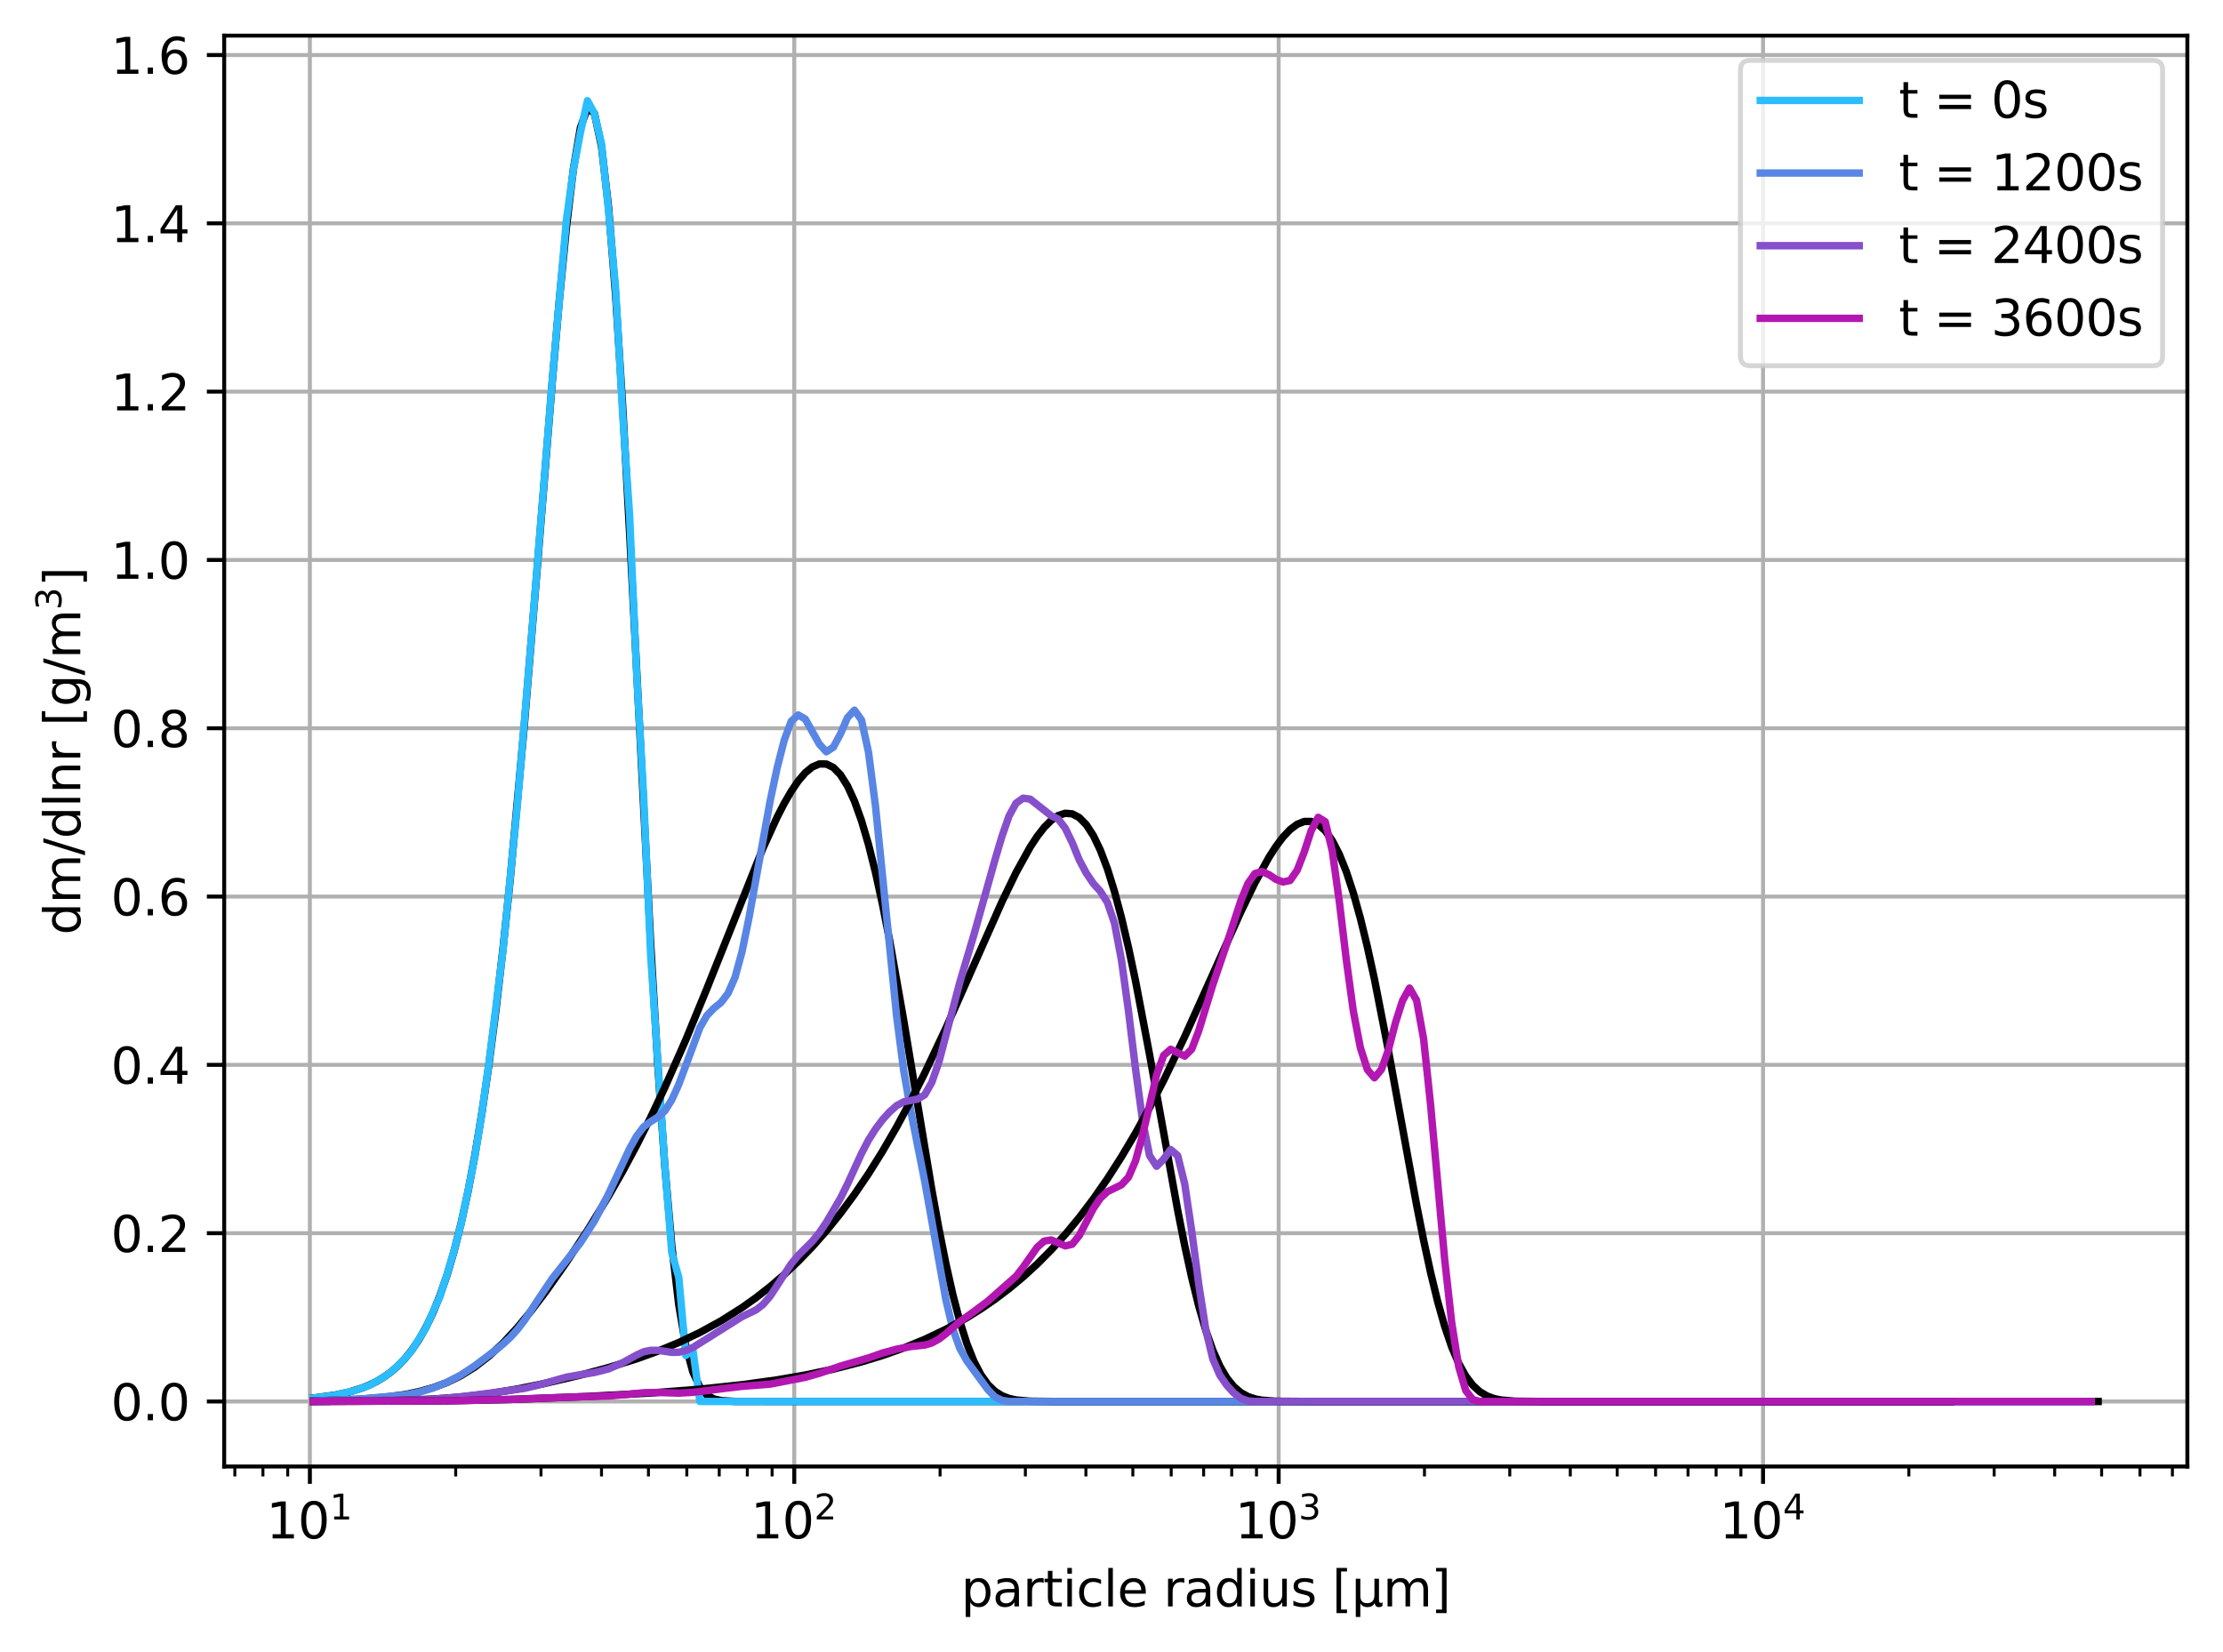 <?xml version="1.0" encoding="utf-8" standalone="no"?>
<!DOCTYPE svg PUBLIC "-//W3C//DTD SVG 1.1//EN"
  "http://www.w3.org/Graphics/SVG/1.1/DTD/svg11.dtd">
<svg xmlns:xlink="http://www.w3.org/1999/xlink" width="449.221pt" height="333.932pt" viewBox="0 0 449.221 333.932" xmlns="http://www.w3.org/2000/svg" version="1.1">
 <defs>
  <style type="text/css">*{stroke-linejoin: round; stroke-linecap: butt}</style>
 </defs>
 <g id="figure_1">
  <g id="patch_1">
   <path d="M 0 333.932 
L 449.221 333.932 
L 449.221 0 
L 0 0 
z
" style="fill: #ffffff"/>
  </g>
  <g id="axes_1">
   <g id="patch_2">
    <path d="M 45.303 296.376 
L 442.021 296.376 
L 442.021 7.2 
L 45.303 7.2 
z
" style="fill: #ffffff"/>
   </g>
   <g id="matplotlib.axis_1">
    <g id="xtick_1">
     <g id="line2d_1">
      <path d="M 62.62 296.376 
L 62.62 7.2 
" clip-path="url(#p28727855fc)" style="fill: none; stroke: #b0b0b0; stroke-width: 0.8; stroke-linecap: square"/>
     </g>
     <g id="line2d_2">
      <defs>
       <path id="m5eebee9284" d="M 0 0 
L 0 3.5 
" style="stroke: #000000; stroke-width: 0.8"/>
      </defs>
      <g>
       <use xlink:href="#m5eebee9284" x="62.62" y="296.376" style="stroke: #000000; stroke-width: 0.8"/>
      </g>
     </g>
     <g id="text_1">
      <!-- $\mathdefault{10^{1}}$ -->
      <g transform="translate(53.82 310.974) scale(0.1 -0.1)">
       <defs>
        <path id="DejaVuSans-31" d="M 794 531 
L 1825 531 
L 1825 4091 
L 703 3866 
L 703 4441 
L 1819 4666 
L 2450 4666 
L 2450 531 
L 3481 531 
L 3481 0 
L 794 0 
L 794 531 
z
" transform="scale(0.016)"/>
        <path id="DejaVuSans-30" d="M 2034 4250 
Q 1547 4250 1301 3770 
Q 1056 3291 1056 2328 
Q 1056 1369 1301 889 
Q 1547 409 2034 409 
Q 2525 409 2770 889 
Q 3016 1369 3016 2328 
Q 3016 3291 2770 3770 
Q 2525 4250 2034 4250 
z
M 2034 4750 
Q 2819 4750 3233 4129 
Q 3647 3509 3647 2328 
Q 3647 1150 3233 529 
Q 2819 -91 2034 -91 
Q 1250 -91 836 529 
Q 422 1150 422 2328 
Q 422 3509 836 4129 
Q 1250 4750 2034 4750 
z
" transform="scale(0.016)"/>
       </defs>
       <use xlink:href="#DejaVuSans-31" transform="translate(0 0.684)"/>
       <use xlink:href="#DejaVuSans-30" transform="translate(63.623 0.684)"/>
       <use xlink:href="#DejaVuSans-31" transform="translate(128.203 38.966) scale(0.7)"/>
      </g>
     </g>
    </g>
    <g id="xtick_2">
     <g id="line2d_3">
      <path d="M 160.505 296.376 
L 160.505 7.2 
" clip-path="url(#p28727855fc)" style="fill: none; stroke: #b0b0b0; stroke-width: 0.8; stroke-linecap: square"/>
     </g>
     <g id="line2d_4">
      <g>
       <use xlink:href="#m5eebee9284" x="160.505" y="296.376" style="stroke: #000000; stroke-width: 0.8"/>
      </g>
     </g>
     <g id="text_2">
      <!-- $\mathdefault{10^{2}}$ -->
      <g transform="translate(151.705 310.974) scale(0.1 -0.1)">
       <defs>
        <path id="DejaVuSans-32" d="M 1228 531 
L 3431 531 
L 3431 0 
L 469 0 
L 469 531 
Q 828 903 1448 1529 
Q 2069 2156 2228 2338 
Q 2531 2678 2651 2914 
Q 2772 3150 2772 3378 
Q 2772 3750 2511 3984 
Q 2250 4219 1831 4219 
Q 1534 4219 1204 4116 
Q 875 4013 500 3803 
L 500 4441 
Q 881 4594 1212 4672 
Q 1544 4750 1819 4750 
Q 2544 4750 2975 4387 
Q 3406 4025 3406 3419 
Q 3406 3131 3298 2873 
Q 3191 2616 2906 2266 
Q 2828 2175 2409 1742 
Q 1991 1309 1228 531 
z
" transform="scale(0.016)"/>
       </defs>
       <use xlink:href="#DejaVuSans-31" transform="translate(0 0.766)"/>
       <use xlink:href="#DejaVuSans-30" transform="translate(63.623 0.766)"/>
       <use xlink:href="#DejaVuSans-32" transform="translate(128.203 39.047) scale(0.7)"/>
      </g>
     </g>
    </g>
    <g id="xtick_3">
     <g id="line2d_5">
      <path d="M 258.389 296.376 
L 258.389 7.2 
" clip-path="url(#p28727855fc)" style="fill: none; stroke: #b0b0b0; stroke-width: 0.8; stroke-linecap: square"/>
     </g>
     <g id="line2d_6">
      <g>
       <use xlink:href="#m5eebee9284" x="258.389" y="296.376" style="stroke: #000000; stroke-width: 0.8"/>
      </g>
     </g>
     <g id="text_3">
      <!-- $\mathdefault{10^{3}}$ -->
      <g transform="translate(249.589 310.974) scale(0.1 -0.1)">
       <defs>
        <path id="DejaVuSans-33" d="M 2597 2516 
Q 3050 2419 3304 2112 
Q 3559 1806 3559 1356 
Q 3559 666 3084 287 
Q 2609 -91 1734 -91 
Q 1441 -91 1130 -33 
Q 819 25 488 141 
L 488 750 
Q 750 597 1062 519 
Q 1375 441 1716 441 
Q 2309 441 2620 675 
Q 2931 909 2931 1356 
Q 2931 1769 2642 2001 
Q 2353 2234 1838 2234 
L 1294 2234 
L 1294 2753 
L 1863 2753 
Q 2328 2753 2575 2939 
Q 2822 3125 2822 3475 
Q 2822 3834 2567 4026 
Q 2313 4219 1838 4219 
Q 1578 4219 1281 4162 
Q 984 4106 628 3988 
L 628 4550 
Q 988 4650 1302 4700 
Q 1616 4750 1894 4750 
Q 2613 4750 3031 4423 
Q 3450 4097 3450 3541 
Q 3450 3153 3228 2886 
Q 3006 2619 2597 2516 
z
" transform="scale(0.016)"/>
       </defs>
       <use xlink:href="#DejaVuSans-31" transform="translate(0 0.766)"/>
       <use xlink:href="#DejaVuSans-30" transform="translate(63.623 0.766)"/>
       <use xlink:href="#DejaVuSans-33" transform="translate(128.203 39.047) scale(0.7)"/>
      </g>
     </g>
    </g>
    <g id="xtick_4">
     <g id="line2d_7">
      <path d="M 356.274 296.376 
L 356.274 7.2 
" clip-path="url(#p28727855fc)" style="fill: none; stroke: #b0b0b0; stroke-width: 0.8; stroke-linecap: square"/>
     </g>
     <g id="line2d_8">
      <g>
       <use xlink:href="#m5eebee9284" x="356.274" y="296.376" style="stroke: #000000; stroke-width: 0.8"/>
      </g>
     </g>
     <g id="text_4">
      <!-- $\mathdefault{10^{4}}$ -->
      <g transform="translate(347.474 310.974) scale(0.1 -0.1)">
       <defs>
        <path id="DejaVuSans-34" d="M 2419 4116 
L 825 1625 
L 2419 1625 
L 2419 4116 
z
M 2253 4666 
L 3047 4666 
L 3047 1625 
L 3713 1625 
L 3713 1100 
L 3047 1100 
L 3047 0 
L 2419 0 
L 2419 1100 
L 313 1100 
L 313 1709 
L 2253 4666 
z
" transform="scale(0.016)"/>
       </defs>
       <use xlink:href="#DejaVuSans-31" transform="translate(0 0.684)"/>
       <use xlink:href="#DejaVuSans-30" transform="translate(63.623 0.684)"/>
       <use xlink:href="#DejaVuSans-34" transform="translate(128.203 38.966) scale(0.7)"/>
      </g>
     </g>
    </g>
    <g id="xtick_5">
     <g id="line2d_9">
      <defs>
       <path id="m4d88edf9f4" d="M 0 0 
L 0 2 
" style="stroke: #000000; stroke-width: 0.6"/>
      </defs>
      <g>
       <use xlink:href="#m4d88edf9f4" x="47.457" y="296.376" style="stroke: #000000; stroke-width: 0.6"/>
      </g>
     </g>
    </g>
    <g id="xtick_6">
     <g id="line2d_10">
      <g>
       <use xlink:href="#m4d88edf9f4" x="53.134" y="296.376" style="stroke: #000000; stroke-width: 0.6"/>
      </g>
     </g>
    </g>
    <g id="xtick_7">
     <g id="line2d_11">
      <g>
       <use xlink:href="#m4d88edf9f4" x="58.141" y="296.376" style="stroke: #000000; stroke-width: 0.6"/>
      </g>
     </g>
    </g>
    <g id="xtick_8">
     <g id="line2d_12">
      <g>
       <use xlink:href="#m4d88edf9f4" x="92.086" y="296.376" style="stroke: #000000; stroke-width: 0.6"/>
      </g>
     </g>
    </g>
    <g id="xtick_9">
     <g id="line2d_13">
      <g>
       <use xlink:href="#m4d88edf9f4" x="109.323" y="296.376" style="stroke: #000000; stroke-width: 0.6"/>
      </g>
     </g>
    </g>
    <g id="xtick_10">
     <g id="line2d_14">
      <g>
       <use xlink:href="#m4d88edf9f4" x="121.552" y="296.376" style="stroke: #000000; stroke-width: 0.6"/>
      </g>
     </g>
    </g>
    <g id="xtick_11">
     <g id="line2d_15">
      <g>
       <use xlink:href="#m4d88edf9f4" x="131.038" y="296.376" style="stroke: #000000; stroke-width: 0.6"/>
      </g>
     </g>
    </g>
    <g id="xtick_12">
     <g id="line2d_16">
      <g>
       <use xlink:href="#m4d88edf9f4" x="138.789" y="296.376" style="stroke: #000000; stroke-width: 0.6"/>
      </g>
     </g>
    </g>
    <g id="xtick_13">
     <g id="line2d_17">
      <g>
       <use xlink:href="#m4d88edf9f4" x="145.342" y="296.376" style="stroke: #000000; stroke-width: 0.6"/>
      </g>
     </g>
    </g>
    <g id="xtick_14">
     <g id="line2d_18">
      <g>
       <use xlink:href="#m4d88edf9f4" x="151.019" y="296.376" style="stroke: #000000; stroke-width: 0.6"/>
      </g>
     </g>
    </g>
    <g id="xtick_15">
     <g id="line2d_19">
      <g>
       <use xlink:href="#m4d88edf9f4" x="156.026" y="296.376" style="stroke: #000000; stroke-width: 0.6"/>
      </g>
     </g>
    </g>
    <g id="xtick_16">
     <g id="line2d_20">
      <g>
       <use xlink:href="#m4d88edf9f4" x="189.971" y="296.376" style="stroke: #000000; stroke-width: 0.6"/>
      </g>
     </g>
    </g>
    <g id="xtick_17">
     <g id="line2d_21">
      <g>
       <use xlink:href="#m4d88edf9f4" x="207.207" y="296.376" style="stroke: #000000; stroke-width: 0.6"/>
      </g>
     </g>
    </g>
    <g id="xtick_18">
     <g id="line2d_22">
      <g>
       <use xlink:href="#m4d88edf9f4" x="219.437" y="296.376" style="stroke: #000000; stroke-width: 0.6"/>
      </g>
     </g>
    </g>
    <g id="xtick_19">
     <g id="line2d_23">
      <g>
       <use xlink:href="#m4d88edf9f4" x="228.923" y="296.376" style="stroke: #000000; stroke-width: 0.6"/>
      </g>
     </g>
    </g>
    <g id="xtick_20">
     <g id="line2d_24">
      <g>
       <use xlink:href="#m4d88edf9f4" x="236.674" y="296.376" style="stroke: #000000; stroke-width: 0.6"/>
      </g>
     </g>
    </g>
    <g id="xtick_21">
     <g id="line2d_25">
      <g>
       <use xlink:href="#m4d88edf9f4" x="243.227" y="296.376" style="stroke: #000000; stroke-width: 0.6"/>
      </g>
     </g>
    </g>
    <g id="xtick_22">
     <g id="line2d_26">
      <g>
       <use xlink:href="#m4d88edf9f4" x="248.903" y="296.376" style="stroke: #000000; stroke-width: 0.6"/>
      </g>
     </g>
    </g>
    <g id="xtick_23">
     <g id="line2d_27">
      <g>
       <use xlink:href="#m4d88edf9f4" x="253.91" y="296.376" style="stroke: #000000; stroke-width: 0.6"/>
      </g>
     </g>
    </g>
    <g id="xtick_24">
     <g id="line2d_28">
      <g>
       <use xlink:href="#m4d88edf9f4" x="287.856" y="296.376" style="stroke: #000000; stroke-width: 0.6"/>
      </g>
     </g>
    </g>
    <g id="xtick_25">
     <g id="line2d_29">
      <g>
       <use xlink:href="#m4d88edf9f4" x="305.092" y="296.376" style="stroke: #000000; stroke-width: 0.6"/>
      </g>
     </g>
    </g>
    <g id="xtick_26">
     <g id="line2d_30">
      <g>
       <use xlink:href="#m4d88edf9f4" x="317.322" y="296.376" style="stroke: #000000; stroke-width: 0.6"/>
      </g>
     </g>
    </g>
    <g id="xtick_27">
     <g id="line2d_31">
      <g>
       <use xlink:href="#m4d88edf9f4" x="326.808" y="296.376" style="stroke: #000000; stroke-width: 0.6"/>
      </g>
     </g>
    </g>
    <g id="xtick_28">
     <g id="line2d_32">
      <g>
       <use xlink:href="#m4d88edf9f4" x="334.558" y="296.376" style="stroke: #000000; stroke-width: 0.6"/>
      </g>
     </g>
    </g>
    <g id="xtick_29">
     <g id="line2d_33">
      <g>
       <use xlink:href="#m4d88edf9f4" x="341.111" y="296.376" style="stroke: #000000; stroke-width: 0.6"/>
      </g>
     </g>
    </g>
    <g id="xtick_30">
     <g id="line2d_34">
      <g>
       <use xlink:href="#m4d88edf9f4" x="346.788" y="296.376" style="stroke: #000000; stroke-width: 0.6"/>
      </g>
     </g>
    </g>
    <g id="xtick_31">
     <g id="line2d_35">
      <g>
       <use xlink:href="#m4d88edf9f4" x="351.795" y="296.376" style="stroke: #000000; stroke-width: 0.6"/>
      </g>
     </g>
    </g>
    <g id="xtick_32">
     <g id="line2d_36">
      <g>
       <use xlink:href="#m4d88edf9f4" x="385.74" y="296.376" style="stroke: #000000; stroke-width: 0.6"/>
      </g>
     </g>
    </g>
    <g id="xtick_33">
     <g id="line2d_37">
      <g>
       <use xlink:href="#m4d88edf9f4" x="402.977" y="296.376" style="stroke: #000000; stroke-width: 0.6"/>
      </g>
     </g>
    </g>
    <g id="xtick_34">
     <g id="line2d_38">
      <g>
       <use xlink:href="#m4d88edf9f4" x="415.206" y="296.376" style="stroke: #000000; stroke-width: 0.6"/>
      </g>
     </g>
    </g>
    <g id="xtick_35">
     <g id="line2d_39">
      <g>
       <use xlink:href="#m4d88edf9f4" x="424.693" y="296.376" style="stroke: #000000; stroke-width: 0.6"/>
      </g>
     </g>
    </g>
    <g id="xtick_36">
     <g id="line2d_40">
      <g>
       <use xlink:href="#m4d88edf9f4" x="432.443" y="296.376" style="stroke: #000000; stroke-width: 0.6"/>
      </g>
     </g>
    </g>
    <g id="xtick_37">
     <g id="line2d_41">
      <g>
       <use xlink:href="#m4d88edf9f4" x="438.996" y="296.376" style="stroke: #000000; stroke-width: 0.6"/>
      </g>
     </g>
    </g>
    <g id="text_5">
     <!-- particle radius [µm] -->
     <g transform="translate(194.217 324.652) scale(0.1 -0.1)">
      <defs>
       <path id="DejaVuSans-70" d="M 1159 525 
L 1159 -1331 
L 581 -1331 
L 581 3500 
L 1159 3500 
L 1159 2969 
Q 1341 3281 1617 3432 
Q 1894 3584 2278 3584 
Q 2916 3584 3314 3078 
Q 3713 2572 3713 1747 
Q 3713 922 3314 415 
Q 2916 -91 2278 -91 
Q 1894 -91 1617 61 
Q 1341 213 1159 525 
z
M 3116 1747 
Q 3116 2381 2855 2742 
Q 2594 3103 2138 3103 
Q 1681 3103 1420 2742 
Q 1159 2381 1159 1747 
Q 1159 1113 1420 752 
Q 1681 391 2138 391 
Q 2594 391 2855 752 
Q 3116 1113 3116 1747 
z
" transform="scale(0.016)"/>
       <path id="DejaVuSans-61" d="M 2194 1759 
Q 1497 1759 1228 1600 
Q 959 1441 959 1056 
Q 959 750 1161 570 
Q 1363 391 1709 391 
Q 2188 391 2477 730 
Q 2766 1069 2766 1631 
L 2766 1759 
L 2194 1759 
z
M 3341 1997 
L 3341 0 
L 2766 0 
L 2766 531 
Q 2569 213 2275 61 
Q 1981 -91 1556 -91 
Q 1019 -91 701 211 
Q 384 513 384 1019 
Q 384 1609 779 1909 
Q 1175 2209 1959 2209 
L 2766 2209 
L 2766 2266 
Q 2766 2663 2505 2880 
Q 2244 3097 1772 3097 
Q 1472 3097 1187 3025 
Q 903 2953 641 2809 
L 641 3341 
Q 956 3463 1253 3523 
Q 1550 3584 1831 3584 
Q 2591 3584 2966 3190 
Q 3341 2797 3341 1997 
z
" transform="scale(0.016)"/>
       <path id="DejaVuSans-72" d="M 2631 2963 
Q 2534 3019 2420 3045 
Q 2306 3072 2169 3072 
Q 1681 3072 1420 2755 
Q 1159 2438 1159 1844 
L 1159 0 
L 581 0 
L 581 3500 
L 1159 3500 
L 1159 2956 
Q 1341 3275 1631 3429 
Q 1922 3584 2338 3584 
Q 2397 3584 2469 3576 
Q 2541 3569 2628 3553 
L 2631 2963 
z
" transform="scale(0.016)"/>
       <path id="DejaVuSans-74" d="M 1172 4494 
L 1172 3500 
L 2356 3500 
L 2356 3053 
L 1172 3053 
L 1172 1153 
Q 1172 725 1289 603 
Q 1406 481 1766 481 
L 2356 481 
L 2356 0 
L 1766 0 
Q 1100 0 847 248 
Q 594 497 594 1153 
L 594 3053 
L 172 3053 
L 172 3500 
L 594 3500 
L 594 4494 
L 1172 4494 
z
" transform="scale(0.016)"/>
       <path id="DejaVuSans-69" d="M 603 3500 
L 1178 3500 
L 1178 0 
L 603 0 
L 603 3500 
z
M 603 4863 
L 1178 4863 
L 1178 4134 
L 603 4134 
L 603 4863 
z
" transform="scale(0.016)"/>
       <path id="DejaVuSans-63" d="M 3122 3366 
L 3122 2828 
Q 2878 2963 2633 3030 
Q 2388 3097 2138 3097 
Q 1578 3097 1268 2742 
Q 959 2388 959 1747 
Q 959 1106 1268 751 
Q 1578 397 2138 397 
Q 2388 397 2633 464 
Q 2878 531 3122 666 
L 3122 134 
Q 2881 22 2623 -34 
Q 2366 -91 2075 -91 
Q 1284 -91 818 406 
Q 353 903 353 1747 
Q 353 2603 823 3093 
Q 1294 3584 2113 3584 
Q 2378 3584 2631 3529 
Q 2884 3475 3122 3366 
z
" transform="scale(0.016)"/>
       <path id="DejaVuSans-6c" d="M 603 4863 
L 1178 4863 
L 1178 0 
L 603 0 
L 603 4863 
z
" transform="scale(0.016)"/>
       <path id="DejaVuSans-65" d="M 3597 1894 
L 3597 1613 
L 953 1613 
Q 991 1019 1311 708 
Q 1631 397 2203 397 
Q 2534 397 2845 478 
Q 3156 559 3463 722 
L 3463 178 
Q 3153 47 2828 -22 
Q 2503 -91 2169 -91 
Q 1331 -91 842 396 
Q 353 884 353 1716 
Q 353 2575 817 3079 
Q 1281 3584 2069 3584 
Q 2775 3584 3186 3129 
Q 3597 2675 3597 1894 
z
M 3022 2063 
Q 3016 2534 2758 2815 
Q 2500 3097 2075 3097 
Q 1594 3097 1305 2825 
Q 1016 2553 972 2059 
L 3022 2063 
z
" transform="scale(0.016)"/>
       <path id="DejaVuSans-20" transform="scale(0.016)"/>
       <path id="DejaVuSans-64" d="M 2906 2969 
L 2906 4863 
L 3481 4863 
L 3481 0 
L 2906 0 
L 2906 525 
Q 2725 213 2448 61 
Q 2172 -91 1784 -91 
Q 1150 -91 751 415 
Q 353 922 353 1747 
Q 353 2572 751 3078 
Q 1150 3584 1784 3584 
Q 2172 3584 2448 3432 
Q 2725 3281 2906 2969 
z
M 947 1747 
Q 947 1113 1208 752 
Q 1469 391 1925 391 
Q 2381 391 2643 752 
Q 2906 1113 2906 1747 
Q 2906 2381 2643 2742 
Q 2381 3103 1925 3103 
Q 1469 3103 1208 2742 
Q 947 2381 947 1747 
z
" transform="scale(0.016)"/>
       <path id="DejaVuSans-75" d="M 544 1381 
L 544 3500 
L 1119 3500 
L 1119 1403 
Q 1119 906 1312 657 
Q 1506 409 1894 409 
Q 2359 409 2629 706 
Q 2900 1003 2900 1516 
L 2900 3500 
L 3475 3500 
L 3475 0 
L 2900 0 
L 2900 538 
Q 2691 219 2414 64 
Q 2138 -91 1772 -91 
Q 1169 -91 856 284 
Q 544 659 544 1381 
z
M 1991 3584 
L 1991 3584 
z
" transform="scale(0.016)"/>
       <path id="DejaVuSans-73" d="M 2834 3397 
L 2834 2853 
Q 2591 2978 2328 3040 
Q 2066 3103 1784 3103 
Q 1356 3103 1142 2972 
Q 928 2841 928 2578 
Q 928 2378 1081 2264 
Q 1234 2150 1697 2047 
L 1894 2003 
Q 2506 1872 2764 1633 
Q 3022 1394 3022 966 
Q 3022 478 2636 193 
Q 2250 -91 1575 -91 
Q 1294 -91 989 -36 
Q 684 19 347 128 
L 347 722 
Q 666 556 975 473 
Q 1284 391 1588 391 
Q 1994 391 2212 530 
Q 2431 669 2431 922 
Q 2431 1156 2273 1281 
Q 2116 1406 1581 1522 
L 1381 1569 
Q 847 1681 609 1914 
Q 372 2147 372 2553 
Q 372 3047 722 3315 
Q 1072 3584 1716 3584 
Q 2034 3584 2315 3537 
Q 2597 3491 2834 3397 
z
" transform="scale(0.016)"/>
       <path id="DejaVuSans-5b" d="M 550 4863 
L 1875 4863 
L 1875 4416 
L 1125 4416 
L 1125 -397 
L 1875 -397 
L 1875 -844 
L 550 -844 
L 550 4863 
z
" transform="scale(0.016)"/>
       <path id="DejaVuSans-b5" d="M 544 -1331 
L 544 3500 
L 1119 3500 
L 1119 1325 
Q 1119 872 1334 640 
Q 1550 409 1972 409 
Q 2434 409 2667 671 
Q 2900 934 2900 1459 
L 2900 3500 
L 3475 3500 
L 3475 806 
Q 3475 619 3529 530 
Q 3584 441 3700 441 
Q 3728 441 3778 458 
Q 3828 475 3916 513 
L 3916 50 
Q 3788 -22 3673 -56 
Q 3559 -91 3450 -91 
Q 3234 -91 3106 31 
Q 2978 153 2931 403 
Q 2775 156 2548 32 
Q 2322 -91 2016 -91 
Q 1697 -91 1473 31 
Q 1250 153 1119 397 
L 1119 -1331 
L 544 -1331 
z
" transform="scale(0.016)"/>
       <path id="DejaVuSans-6d" d="M 3328 2828 
Q 3544 3216 3844 3400 
Q 4144 3584 4550 3584 
Q 5097 3584 5394 3201 
Q 5691 2819 5691 2113 
L 5691 0 
L 5113 0 
L 5113 2094 
Q 5113 2597 4934 2840 
Q 4756 3084 4391 3084 
Q 3944 3084 3684 2787 
Q 3425 2491 3425 1978 
L 3425 0 
L 2847 0 
L 2847 2094 
Q 2847 2600 2669 2842 
Q 2491 3084 2119 3084 
Q 1678 3084 1418 2786 
Q 1159 2488 1159 1978 
L 1159 0 
L 581 0 
L 581 3500 
L 1159 3500 
L 1159 2956 
Q 1356 3278 1631 3431 
Q 1906 3584 2284 3584 
Q 2666 3584 2933 3390 
Q 3200 3197 3328 2828 
z
" transform="scale(0.016)"/>
       <path id="DejaVuSans-5d" d="M 1947 4863 
L 1947 -844 
L 622 -844 
L 622 -397 
L 1369 -397 
L 1369 4416 
L 622 4416 
L 622 4863 
L 1947 4863 
z
" transform="scale(0.016)"/>
      </defs>
      <use xlink:href="#DejaVuSans-70"/>
      <use xlink:href="#DejaVuSans-61" x="63.477"/>
      <use xlink:href="#DejaVuSans-72" x="124.756"/>
      <use xlink:href="#DejaVuSans-74" x="165.869"/>
      <use xlink:href="#DejaVuSans-69" x="205.078"/>
      <use xlink:href="#DejaVuSans-63" x="232.861"/>
      <use xlink:href="#DejaVuSans-6c" x="287.842"/>
      <use xlink:href="#DejaVuSans-65" x="315.625"/>
      <use xlink:href="#DejaVuSans-20" x="377.148"/>
      <use xlink:href="#DejaVuSans-72" x="408.936"/>
      <use xlink:href="#DejaVuSans-61" x="450.049"/>
      <use xlink:href="#DejaVuSans-64" x="511.328"/>
      <use xlink:href="#DejaVuSans-69" x="574.805"/>
      <use xlink:href="#DejaVuSans-75" x="602.588"/>
      <use xlink:href="#DejaVuSans-73" x="665.967"/>
      <use xlink:href="#DejaVuSans-20" x="718.066"/>
      <use xlink:href="#DejaVuSans-5b" x="749.854"/>
      <use xlink:href="#DejaVuSans-b5" x="788.867"/>
      <use xlink:href="#DejaVuSans-6d" x="852.49"/>
      <use xlink:href="#DejaVuSans-5d" x="949.902"/>
     </g>
    </g>
   </g>
   <g id="matplotlib.axis_2">
    <g id="ytick_1">
     <g id="line2d_42">
      <path d="M 45.303 283.231 
L 442.021 283.231 
" clip-path="url(#p28727855fc)" style="fill: none; stroke: #b0b0b0; stroke-width: 0.8; stroke-linecap: square"/>
     </g>
     <g id="line2d_43">
      <defs>
       <path id="m2e2c51256b" d="M 0 0 
L -3.5 0 
" style="stroke: #000000; stroke-width: 0.8"/>
      </defs>
      <g>
       <use xlink:href="#m2e2c51256b" x="45.303" y="283.231" style="stroke: #000000; stroke-width: 0.8"/>
      </g>
     </g>
     <g id="text_6">
      <!-- 0.0 -->
      <g transform="translate(22.4 287.031) scale(0.1 -0.1)">
       <defs>
        <path id="DejaVuSans-2e" d="M 684 794 
L 1344 794 
L 1344 0 
L 684 0 
L 684 794 
z
" transform="scale(0.016)"/>
       </defs>
       <use xlink:href="#DejaVuSans-30"/>
       <use xlink:href="#DejaVuSans-2e" x="63.623"/>
       <use xlink:href="#DejaVuSans-30" x="95.41"/>
      </g>
     </g>
    </g>
    <g id="ytick_2">
     <g id="line2d_44">
      <path d="M 45.303 249.218 
L 442.021 249.218 
" clip-path="url(#p28727855fc)" style="fill: none; stroke: #b0b0b0; stroke-width: 0.8; stroke-linecap: square"/>
     </g>
     <g id="line2d_45">
      <g>
       <use xlink:href="#m2e2c51256b" x="45.303" y="249.218" style="stroke: #000000; stroke-width: 0.8"/>
      </g>
     </g>
     <g id="text_7">
      <!-- 0.2 -->
      <g transform="translate(22.4 253.017) scale(0.1 -0.1)">
       <use xlink:href="#DejaVuSans-30"/>
       <use xlink:href="#DejaVuSans-2e" x="63.623"/>
       <use xlink:href="#DejaVuSans-32" x="95.41"/>
      </g>
     </g>
    </g>
    <g id="ytick_3">
     <g id="line2d_46">
      <path d="M 45.303 215.204 
L 442.021 215.204 
" clip-path="url(#p28727855fc)" style="fill: none; stroke: #b0b0b0; stroke-width: 0.8; stroke-linecap: square"/>
     </g>
     <g id="line2d_47">
      <g>
       <use xlink:href="#m2e2c51256b" x="45.303" y="215.204" style="stroke: #000000; stroke-width: 0.8"/>
      </g>
     </g>
     <g id="text_8">
      <!-- 0.4 -->
      <g transform="translate(22.4 219.003) scale(0.1 -0.1)">
       <use xlink:href="#DejaVuSans-30"/>
       <use xlink:href="#DejaVuSans-2e" x="63.623"/>
       <use xlink:href="#DejaVuSans-34" x="95.41"/>
      </g>
     </g>
    </g>
    <g id="ytick_4">
     <g id="line2d_48">
      <path d="M 45.303 181.19 
L 442.021 181.19 
" clip-path="url(#p28727855fc)" style="fill: none; stroke: #b0b0b0; stroke-width: 0.8; stroke-linecap: square"/>
     </g>
     <g id="line2d_49">
      <g>
       <use xlink:href="#m2e2c51256b" x="45.303" y="181.19" style="stroke: #000000; stroke-width: 0.8"/>
      </g>
     </g>
     <g id="text_9">
      <!-- 0.6 -->
      <g transform="translate(22.4 184.989) scale(0.1 -0.1)">
       <defs>
        <path id="DejaVuSans-36" d="M 2113 2584 
Q 1688 2584 1439 2293 
Q 1191 2003 1191 1497 
Q 1191 994 1439 701 
Q 1688 409 2113 409 
Q 2538 409 2786 701 
Q 3034 994 3034 1497 
Q 3034 2003 2786 2293 
Q 2538 2584 2113 2584 
z
M 3366 4563 
L 3366 3988 
Q 3128 4100 2886 4159 
Q 2644 4219 2406 4219 
Q 1781 4219 1451 3797 
Q 1122 3375 1075 2522 
Q 1259 2794 1537 2939 
Q 1816 3084 2150 3084 
Q 2853 3084 3261 2657 
Q 3669 2231 3669 1497 
Q 3669 778 3244 343 
Q 2819 -91 2113 -91 
Q 1303 -91 875 529 
Q 447 1150 447 2328 
Q 447 3434 972 4092 
Q 1497 4750 2381 4750 
Q 2619 4750 2861 4703 
Q 3103 4656 3366 4563 
z
" transform="scale(0.016)"/>
       </defs>
       <use xlink:href="#DejaVuSans-30"/>
       <use xlink:href="#DejaVuSans-2e" x="63.623"/>
       <use xlink:href="#DejaVuSans-36" x="95.41"/>
      </g>
     </g>
    </g>
    <g id="ytick_5">
     <g id="line2d_50">
      <path d="M 45.303 147.176 
L 442.021 147.176 
" clip-path="url(#p28727855fc)" style="fill: none; stroke: #b0b0b0; stroke-width: 0.8; stroke-linecap: square"/>
     </g>
     <g id="line2d_51">
      <g>
       <use xlink:href="#m2e2c51256b" x="45.303" y="147.176" style="stroke: #000000; stroke-width: 0.8"/>
      </g>
     </g>
     <g id="text_10">
      <!-- 0.8 -->
      <g transform="translate(22.4 150.975) scale(0.1 -0.1)">
       <defs>
        <path id="DejaVuSans-38" d="M 2034 2216 
Q 1584 2216 1326 1975 
Q 1069 1734 1069 1313 
Q 1069 891 1326 650 
Q 1584 409 2034 409 
Q 2484 409 2743 651 
Q 3003 894 3003 1313 
Q 3003 1734 2745 1975 
Q 2488 2216 2034 2216 
z
M 1403 2484 
Q 997 2584 770 2862 
Q 544 3141 544 3541 
Q 544 4100 942 4425 
Q 1341 4750 2034 4750 
Q 2731 4750 3128 4425 
Q 3525 4100 3525 3541 
Q 3525 3141 3298 2862 
Q 3072 2584 2669 2484 
Q 3125 2378 3379 2068 
Q 3634 1759 3634 1313 
Q 3634 634 3220 271 
Q 2806 -91 2034 -91 
Q 1263 -91 848 271 
Q 434 634 434 1313 
Q 434 1759 690 2068 
Q 947 2378 1403 2484 
z
M 1172 3481 
Q 1172 3119 1398 2916 
Q 1625 2713 2034 2713 
Q 2441 2713 2670 2916 
Q 2900 3119 2900 3481 
Q 2900 3844 2670 4047 
Q 2441 4250 2034 4250 
Q 1625 4250 1398 4047 
Q 1172 3844 1172 3481 
z
" transform="scale(0.016)"/>
       </defs>
       <use xlink:href="#DejaVuSans-30"/>
       <use xlink:href="#DejaVuSans-2e" x="63.623"/>
       <use xlink:href="#DejaVuSans-38" x="95.41"/>
      </g>
     </g>
    </g>
    <g id="ytick_6">
     <g id="line2d_52">
      <path d="M 45.303 113.162 
L 442.021 113.162 
" clip-path="url(#p28727855fc)" style="fill: none; stroke: #b0b0b0; stroke-width: 0.8; stroke-linecap: square"/>
     </g>
     <g id="line2d_53">
      <g>
       <use xlink:href="#m2e2c51256b" x="45.303" y="113.162" style="stroke: #000000; stroke-width: 0.8"/>
      </g>
     </g>
     <g id="text_11">
      <!-- 1.0 -->
      <g transform="translate(22.4 116.961) scale(0.1 -0.1)">
       <use xlink:href="#DejaVuSans-31"/>
       <use xlink:href="#DejaVuSans-2e" x="63.623"/>
       <use xlink:href="#DejaVuSans-30" x="95.41"/>
      </g>
     </g>
    </g>
    <g id="ytick_7">
     <g id="line2d_54">
      <path d="M 45.303 79.148 
L 442.021 79.148 
" clip-path="url(#p28727855fc)" style="fill: none; stroke: #b0b0b0; stroke-width: 0.8; stroke-linecap: square"/>
     </g>
     <g id="line2d_55">
      <g>
       <use xlink:href="#m2e2c51256b" x="45.303" y="79.148" style="stroke: #000000; stroke-width: 0.8"/>
      </g>
     </g>
     <g id="text_12">
      <!-- 1.2 -->
      <g transform="translate(22.4 82.947) scale(0.1 -0.1)">
       <use xlink:href="#DejaVuSans-31"/>
       <use xlink:href="#DejaVuSans-2e" x="63.623"/>
       <use xlink:href="#DejaVuSans-32" x="95.41"/>
      </g>
     </g>
    </g>
    <g id="ytick_8">
     <g id="line2d_56">
      <path d="M 45.303 45.134 
L 442.021 45.134 
" clip-path="url(#p28727855fc)" style="fill: none; stroke: #b0b0b0; stroke-width: 0.8; stroke-linecap: square"/>
     </g>
     <g id="line2d_57">
      <g>
       <use xlink:href="#m2e2c51256b" x="45.303" y="45.134" style="stroke: #000000; stroke-width: 0.8"/>
      </g>
     </g>
     <g id="text_13">
      <!-- 1.4 -->
      <g transform="translate(22.4 48.934) scale(0.1 -0.1)">
       <use xlink:href="#DejaVuSans-31"/>
       <use xlink:href="#DejaVuSans-2e" x="63.623"/>
       <use xlink:href="#DejaVuSans-34" x="95.41"/>
      </g>
     </g>
    </g>
    <g id="ytick_9">
     <g id="line2d_58">
      <path d="M 45.303 11.121 
L 442.021 11.121 
" clip-path="url(#p28727855fc)" style="fill: none; stroke: #b0b0b0; stroke-width: 0.8; stroke-linecap: square"/>
     </g>
     <g id="line2d_59">
      <g>
       <use xlink:href="#m2e2c51256b" x="45.303" y="11.121" style="stroke: #000000; stroke-width: 0.8"/>
      </g>
     </g>
     <g id="text_14">
      <!-- 1.6 -->
      <g transform="translate(22.4 14.92) scale(0.1 -0.1)">
       <use xlink:href="#DejaVuSans-31"/>
       <use xlink:href="#DejaVuSans-2e" x="63.623"/>
       <use xlink:href="#DejaVuSans-36" x="95.41"/>
      </g>
     </g>
    </g>
    <g id="text_15">
     <!-- dm/dlnr [g/m$^3$] -->
     <g transform="translate(16.3 188.938) rotate(-90) scale(0.1 -0.1)">
      <defs>
       <path id="DejaVuSans-2f" d="M 1625 4666 
L 2156 4666 
L 531 -594 
L 0 -594 
L 1625 4666 
z
" transform="scale(0.016)"/>
       <path id="DejaVuSans-6e" d="M 3513 2113 
L 3513 0 
L 2938 0 
L 2938 2094 
Q 2938 2591 2744 2837 
Q 2550 3084 2163 3084 
Q 1697 3084 1428 2787 
Q 1159 2491 1159 1978 
L 1159 0 
L 581 0 
L 581 3500 
L 1159 3500 
L 1159 2956 
Q 1366 3272 1645 3428 
Q 1925 3584 2291 3584 
Q 2894 3584 3203 3211 
Q 3513 2838 3513 2113 
z
" transform="scale(0.016)"/>
       <path id="DejaVuSans-67" d="M 2906 1791 
Q 2906 2416 2648 2759 
Q 2391 3103 1925 3103 
Q 1463 3103 1205 2759 
Q 947 2416 947 1791 
Q 947 1169 1205 825 
Q 1463 481 1925 481 
Q 2391 481 2648 825 
Q 2906 1169 2906 1791 
z
M 3481 434 
Q 3481 -459 3084 -895 
Q 2688 -1331 1869 -1331 
Q 1566 -1331 1297 -1286 
Q 1028 -1241 775 -1147 
L 775 -588 
Q 1028 -725 1275 -790 
Q 1522 -856 1778 -856 
Q 2344 -856 2625 -561 
Q 2906 -266 2906 331 
L 2906 616 
Q 2728 306 2450 153 
Q 2172 0 1784 0 
Q 1141 0 747 490 
Q 353 981 353 1791 
Q 353 2603 747 3093 
Q 1141 3584 1784 3584 
Q 2172 3584 2450 3431 
Q 2728 3278 2906 2969 
L 2906 3500 
L 3481 3500 
L 3481 434 
z
" transform="scale(0.016)"/>
      </defs>
      <use xlink:href="#DejaVuSans-64" transform="translate(0 0.766)"/>
      <use xlink:href="#DejaVuSans-6d" transform="translate(63.477 0.766)"/>
      <use xlink:href="#DejaVuSans-2f" transform="translate(160.889 0.766)"/>
      <use xlink:href="#DejaVuSans-64" transform="translate(194.58 0.766)"/>
      <use xlink:href="#DejaVuSans-6c" transform="translate(258.057 0.766)"/>
      <use xlink:href="#DejaVuSans-6e" transform="translate(285.84 0.766)"/>
      <use xlink:href="#DejaVuSans-72" transform="translate(349.219 0.766)"/>
      <use xlink:href="#DejaVuSans-20" transform="translate(390.332 0.766)"/>
      <use xlink:href="#DejaVuSans-5b" transform="translate(422.119 0.766)"/>
      <use xlink:href="#DejaVuSans-67" transform="translate(461.133 0.766)"/>
      <use xlink:href="#DejaVuSans-2f" transform="translate(524.609 0.766)"/>
      <use xlink:href="#DejaVuSans-6d" transform="translate(558.301 0.766)"/>
      <use xlink:href="#DejaVuSans-33" transform="translate(656.67 39.047) scale(0.7)"/>
      <use xlink:href="#DejaVuSans-5d" transform="translate(703.94 0.766)"/>
     </g>
    </g>
   </g>
   <g id="line2d_60">
    <path d="M 63.336 282.525 
L 67.595 281.96 
L 70.435 281.355 
L 73.275 280.47 
L 74.695 279.885 
L 76.115 279.179 
L 77.535 278.33 
L 78.955 277.309 
L 80.374 276.084 
L 81.794 274.617 
L 83.214 272.863 
L 84.634 270.772 
L 86.054 268.286 
L 87.474 265.339 
L 88.894 261.857 
L 90.314 257.758 
L 91.734 252.952 
L 93.154 247.344 
L 94.573 240.833 
L 95.993 233.32 
L 97.413 224.705 
L 98.833 214.9 
L 100.253 203.834 
L 101.673 191.465 
L 103.093 177.788 
L 105.933 146.789 
L 108.772 112.194 
L 111.612 76.985 
L 113.032 60.604 
L 114.452 46.042 
L 115.872 34.151 
L 117.292 25.807 
L 118.712 21.838 
L 120.131 22.936 
L 121.551 29.559 
L 122.971 41.837 
L 124.391 59.494 
L 125.811 81.813 
L 127.231 107.651 
L 131.491 190.723 
L 132.911 214.958 
L 134.33 235.452 
L 135.75 251.701 
L 137.17 263.732 
L 138.59 272.008 
L 140.01 277.264 
L 141.43 280.325 
L 142.85 281.947 
L 144.27 282.721 
L 145.69 283.051 
L 148.529 283.217 
L 162.728 283.231 
L 423.988 283.231 
L 423.988 283.231 
" clip-path="url(#p28727855fc)" style="fill: none; stroke: #000000; stroke-width: 1.5; stroke-linecap: square"/>
   </g>
   <g id="line2d_61">
    <path d="M 63.336 282.542 
L 67.595 281.99 
L 71.855 280.964 
L 74.695 279.951 
L 77.535 278.349 
L 78.955 277.28 
L 80.374 276.037 
L 81.794 274.6 
L 83.214 272.947 
L 86.054 268.376 
L 88.894 262.022 
L 90.314 257.631 
L 91.734 252.877 
L 93.154 247.419 
L 94.573 240.729 
L 95.993 233.492 
L 97.413 224.698 
L 98.833 214.577 
L 101.673 191.765 
L 104.513 163.098 
L 107.352 129.268 
L 111.612 76.737 
L 114.452 44.497 
L 115.872 34.277 
L 117.292 26.766 
L 118.712 20.344 
L 120.131 22.95 
L 121.551 29.087 
L 122.971 42.523 
L 124.391 58.144 
L 125.811 83.541 
L 127.231 104.159 
L 128.651 135.871 
L 130.071 161.02 
L 131.491 193.222 
L 134.33 235.335 
L 135.75 253.14 
L 137.17 258.178 
L 138.59 273.932 
L 140.01 272.697 
L 141.43 283.231 
L 421.149 283.231 
L 421.149 283.231 
" clip-path="url(#p28727855fc)" style="fill: none; stroke: #2cbdfe; stroke-width: 1.5; stroke-linecap: square"/>
   </g>
   <g id="line2d_62">
    <path d="M 63.336 283.107 
L 71.855 282.841 
L 77.535 282.413 
L 81.794 281.831 
L 84.634 281.25 
L 87.474 280.458 
L 90.314 279.399 
L 93.154 278.012 
L 95.993 276.241 
L 98.833 274.045 
L 101.673 271.407 
L 104.513 268.343 
L 107.352 264.903 
L 110.192 261.16 
L 114.452 255.121 
L 118.712 248.663 
L 122.971 241.718 
L 125.811 236.743 
L 128.651 231.446 
L 131.491 225.802 
L 134.33 219.799 
L 138.59 210.135 
L 142.85 199.779 
L 154.209 171.342 
L 157.049 165.129 
L 158.469 162.373 
L 159.888 159.921 
L 161.308 157.834 
L 162.728 156.172 
L 164.148 155.002 
L 165.568 154.39 
L 166.988 154.404 
L 168.408 155.107 
L 169.828 156.558 
L 171.248 158.811 
L 172.667 161.903 
L 174.087 165.859 
L 175.507 170.683 
L 176.927 176.356 
L 178.347 182.829 
L 179.767 190.027 
L 182.607 206.124 
L 188.286 240.348 
L 189.706 248.162 
L 191.126 255.303 
L 192.546 261.631 
L 193.966 267.058 
L 195.386 271.547 
L 196.806 275.117 
L 198.226 277.838 
L 199.645 279.815 
L 201.065 281.18 
L 202.485 282.071 
L 203.905 282.616 
L 205.325 282.928 
L 208.165 283.174 
L 213.844 283.231 
L 394.171 283.231 
L 394.171 283.231 
" clip-path="url(#p28727855fc)" style="fill: none; stroke: #000000; stroke-width: 1.5; stroke-linecap: square"/>
   </g>
   <g id="line2d_63">
    <path d="M 63.336 283.122 
L 73.275 282.692 
L 81.794 281.914 
L 84.634 281.374 
L 87.474 280.509 
L 90.314 279.357 
L 93.154 277.861 
L 95.993 275.978 
L 100.253 272.765 
L 101.673 271.612 
L 103.093 270.305 
L 104.513 268.744 
L 105.933 266.912 
L 108.772 262.595 
L 111.612 258.36 
L 114.452 254.776 
L 117.292 251.158 
L 120.131 246.728 
L 122.971 241.299 
L 127.231 232.133 
L 128.651 229.596 
L 130.071 227.723 
L 131.491 226.664 
L 132.911 225.785 
L 134.33 224.536 
L 135.75 222.283 
L 137.17 219.145 
L 141.43 207.691 
L 142.85 205.24 
L 144.27 203.752 
L 145.69 202.612 
L 147.109 200.765 
L 148.529 197.534 
L 149.949 192.326 
L 151.369 185.405 
L 155.629 161.882 
L 157.049 155.163 
L 158.469 149.612 
L 159.888 145.764 
L 161.308 144.488 
L 162.728 145.316 
L 165.568 150.381 
L 166.988 151.932 
L 168.408 150.997 
L 169.828 148.347 
L 171.248 145.043 
L 172.667 143.523 
L 174.087 145.497 
L 175.507 152.02 
L 176.927 162.989 
L 181.187 205.369 
L 182.607 216.295 
L 184.027 224.437 
L 186.866 238.743 
L 191.126 262.604 
L 192.546 268.581 
L 193.966 272.51 
L 195.386 275.033 
L 199.645 280.856 
L 201.065 282.321 
L 202.485 283.004 
L 203.905 283.231 
L 422.569 283.231 
L 422.569 283.231 
" clip-path="url(#p28727855fc)" style="fill: none; stroke: #5986e5; stroke-width: 1.5; stroke-linecap: square"/>
   </g>
   <g id="line2d_64">
    <path d="M 63.336 283.209 
L 78.955 283.057 
L 87.474 282.743 
L 93.154 282.322 
L 98.833 281.655 
L 104.513 280.717 
L 110.192 279.557 
L 117.292 277.895 
L 122.971 276.379 
L 128.651 274.614 
L 132.911 273.076 
L 137.17 271.313 
L 141.43 269.287 
L 145.69 266.953 
L 149.949 264.262 
L 152.789 262.243 
L 155.629 260.023 
L 158.469 257.583 
L 161.308 254.905 
L 164.148 251.966 
L 166.988 248.746 
L 169.828 245.225 
L 172.667 241.382 
L 175.507 237.199 
L 178.347 232.661 
L 181.187 227.759 
L 184.027 222.492 
L 186.866 216.871 
L 191.126 207.841 
L 196.806 195.02 
L 202.485 182.218 
L 205.325 176.339 
L 208.165 171.211 
L 209.585 169.047 
L 211.005 167.22 
L 212.424 165.789 
L 213.844 164.814 
L 215.264 164.356 
L 216.684 164.477 
L 218.104 165.235 
L 219.524 166.686 
L 220.944 168.873 
L 222.364 171.834 
L 223.784 175.588 
L 225.204 180.136 
L 226.623 185.458 
L 228.043 191.507 
L 229.463 198.21 
L 232.303 213.133 
L 237.983 244.592 
L 239.402 251.721 
L 240.822 258.214 
L 242.242 263.949 
L 243.662 268.847 
L 245.082 272.882 
L 246.502 276.077 
L 247.922 278.5 
L 249.342 280.251 
L 250.762 281.453 
L 252.181 282.232 
L 253.601 282.705 
L 255.021 282.974 
L 257.861 283.183 
L 264.961 283.231 
L 394.171 283.231 
L 394.171 283.231 
" clip-path="url(#p28727855fc)" style="fill: none; stroke: #000000; stroke-width: 1.5; stroke-linecap: square"/>
   </g>
   <g id="line2d_65">
    <path d="M 63.336 283.217 
L 86.054 282.863 
L 91.734 282.437 
L 97.413 281.761 
L 105.933 280.594 
L 108.772 279.919 
L 114.452 278.313 
L 117.292 277.813 
L 120.131 277.374 
L 122.971 276.651 
L 125.811 275.413 
L 128.651 273.841 
L 130.071 273.189 
L 131.491 272.889 
L 132.911 272.89 
L 135.75 273.303 
L 137.17 273.283 
L 138.59 272.942 
L 140.01 272.323 
L 142.85 270.546 
L 149.949 266.088 
L 152.789 264.719 
L 154.209 263.613 
L 155.629 261.961 
L 159.888 255.417 
L 161.308 253.706 
L 164.148 250.878 
L 165.568 249.127 
L 166.988 247.03 
L 169.828 242.172 
L 171.248 239.322 
L 174.087 233.123 
L 175.507 230.4 
L 176.927 228.164 
L 178.347 226.277 
L 179.767 224.703 
L 181.187 223.455 
L 182.607 222.67 
L 185.447 222.118 
L 186.866 221.25 
L 188.286 218.774 
L 189.706 214.727 
L 193.966 198.481 
L 196.806 188.914 
L 201.065 173.762 
L 202.485 168.984 
L 203.905 164.903 
L 205.325 162.316 
L 206.745 161.306 
L 208.165 161.497 
L 212.424 164.854 
L 213.844 165.533 
L 215.264 167.377 
L 216.684 170.314 
L 218.104 173.803 
L 219.524 176.464 
L 220.944 178.56 
L 222.364 180.139 
L 223.784 182.388 
L 225.204 186.539 
L 226.623 194.035 
L 228.043 204.336 
L 229.463 215.99 
L 230.883 226.426 
L 232.303 233.527 
L 233.723 235.698 
L 235.143 234.259 
L 236.563 232.322 
L 237.983 233.539 
L 239.402 239.242 
L 240.822 248.804 
L 242.242 259.542 
L 243.662 268.692 
L 245.082 274.632 
L 246.502 277.918 
L 247.922 279.961 
L 249.342 281.527 
L 250.762 282.62 
L 252.181 283.108 
L 253.601 283.231 
L 422.569 283.231 
L 422.569 283.231 
" clip-path="url(#p28727855fc)" style="fill: none; stroke: #864fcb; stroke-width: 1.5; stroke-linecap: square"/>
   </g>
   <g id="line2d_66">
    <path d="M 63.336 283.227 
L 90.314 283.11 
L 103.093 282.827 
L 118.712 282.217 
L 131.491 281.52 
L 141.43 280.748 
L 149.949 279.846 
L 157.049 278.864 
L 162.728 277.885 
L 168.408 276.69 
L 174.087 275.233 
L 178.347 273.934 
L 182.607 272.426 
L 186.866 270.677 
L 191.126 268.649 
L 195.386 266.298 
L 198.226 264.528 
L 201.065 262.577 
L 203.905 260.428 
L 206.745 258.063 
L 209.585 255.462 
L 212.424 252.606 
L 215.264 249.474 
L 218.104 246.046 
L 220.944 242.301 
L 223.784 238.222 
L 226.623 233.793 
L 229.463 229.006 
L 232.303 223.857 
L 235.143 218.357 
L 239.402 209.507 
L 245.082 196.903 
L 250.762 184.245 
L 253.601 178.389 
L 256.441 173.234 
L 257.861 171.035 
L 259.281 169.156 
L 260.701 167.654 
L 262.121 166.589 
L 263.541 166.02 
L 264.961 166.009 
L 266.38 166.614 
L 267.8 167.89 
L 269.22 169.885 
L 270.64 172.635 
L 272.06 176.164 
L 273.48 180.478 
L 274.9 185.562 
L 276.32 191.376 
L 277.74 197.853 
L 280.579 212.384 
L 286.259 243.491 
L 287.679 250.642 
L 289.099 257.198 
L 290.519 263.028 
L 291.938 268.046 
L 293.358 272.214 
L 294.778 275.545 
L 296.198 278.096 
L 297.618 279.96 
L 299.038 281.255 
L 300.458 282.105 
L 301.878 282.629 
L 303.298 282.932 
L 306.137 283.173 
L 311.817 283.231 
L 394.171 283.231 
L 394.171 283.231 
" clip-path="url(#p28727855fc)" style="fill: none; stroke: #000000; stroke-width: 1.5; stroke-linecap: square"/>
   </g>
   <g id="line2d_67">
    <path d="M 63.336 283.228 
L 91.734 283.084 
L 104.513 282.776 
L 111.612 282.482 
L 117.292 282.286 
L 122.971 282.125 
L 127.231 281.755 
L 130.071 281.468 
L 132.911 281.411 
L 137.17 281.546 
L 140.01 281.384 
L 147.109 280.507 
L 149.949 280.171 
L 155.629 279.731 
L 162.728 278.35 
L 165.568 277.542 
L 169.828 276.084 
L 175.507 274.426 
L 178.347 273.435 
L 181.187 272.653 
L 184.027 272.136 
L 186.866 271.835 
L 188.286 271.411 
L 189.706 270.637 
L 191.126 269.556 
L 193.966 267.087 
L 196.806 265.057 
L 199.645 262.935 
L 205.325 257.927 
L 206.745 256.105 
L 209.585 252.074 
L 211.005 250.82 
L 212.424 250.587 
L 215.264 251.79 
L 216.684 251.452 
L 218.104 249.682 
L 220.944 244.234 
L 222.364 242.149 
L 223.784 240.833 
L 226.623 239.439 
L 228.043 237.907 
L 229.463 234.613 
L 230.883 229.423 
L 233.723 217.243 
L 235.143 213.303 
L 236.563 212.051 
L 239.402 213.439 
L 240.822 212.037 
L 242.242 208.303 
L 245.082 199.02 
L 247.922 190.693 
L 250.762 181.992 
L 252.181 178.549 
L 253.601 176.538 
L 255.021 176.135 
L 256.441 176.768 
L 257.861 177.721 
L 259.281 178.246 
L 260.701 177.932 
L 262.121 175.885 
L 263.541 172.24 
L 264.961 167.876 
L 266.38 165.171 
L 267.8 166.056 
L 269.22 171.942 
L 270.64 182.135 
L 272.06 193.972 
L 273.48 204.338 
L 274.9 211.73 
L 276.32 216.169 
L 277.74 217.825 
L 279.159 216.137 
L 280.579 212.141 
L 281.999 206.671 
L 283.419 202.226 
L 284.839 199.68 
L 286.259 202.147 
L 287.679 209.958 
L 289.099 223.34 
L 291.938 254.538 
L 293.358 267.302 
L 294.778 276.231 
L 296.198 281.016 
L 297.618 282.846 
L 299.038 283.231 
L 422.569 283.231 
L 422.569 283.231 
" clip-path="url(#p28727855fc)" style="fill: none; stroke: #b317b1; stroke-width: 1.5; stroke-linecap: square"/>
   </g>
   <g id="patch_3">
    <path d="M 45.303 296.376 
L 45.303 7.2 
" style="fill: none; stroke: #000000; stroke-width: 0.8; stroke-linejoin: miter; stroke-linecap: square"/>
   </g>
   <g id="patch_4">
    <path d="M 442.021 296.376 
L 442.021 7.2 
" style="fill: none; stroke: #000000; stroke-width: 0.8; stroke-linejoin: miter; stroke-linecap: square"/>
   </g>
   <g id="patch_5">
    <path d="M 45.303 296.376 
L 442.021 296.376 
" style="fill: none; stroke: #000000; stroke-width: 0.8; stroke-linejoin: miter; stroke-linecap: square"/>
   </g>
   <g id="patch_6">
    <path d="M 45.303 7.2 
L 442.021 7.2 
" style="fill: none; stroke: #000000; stroke-width: 0.8; stroke-linejoin: miter; stroke-linecap: square"/>
   </g>
   <g id="legend_1">
    <g id="patch_7">
     <path d="M 353.705 73.912 
L 435.021 73.912 
Q 437.021 73.912 437.021 71.912 
L 437.021 14.2 
Q 437.021 12.2 435.021 12.2 
L 353.705 12.2 
Q 351.705 12.2 351.705 14.2 
L 351.705 71.912 
Q 351.705 73.912 353.705 73.912 
z
" style="fill: #ffffff; opacity: 0.8; stroke: #cccccc; stroke-linejoin: miter"/>
    </g>
    <g id="line2d_68">
     <path d="M 355.705 20.298 
L 365.705 20.298 
L 375.705 20.298 
" style="fill: none; stroke: #2cbdfe; stroke-width: 1.5; stroke-linecap: square"/>
    </g>
    <g id="text_16">
     <!-- t = 0s -->
     <g transform="translate(383.705 23.798) scale(0.1 -0.1)">
      <defs>
       <path id="DejaVuSans-3d" d="M 678 2906 
L 4684 2906 
L 4684 2381 
L 678 2381 
L 678 2906 
z
M 678 1631 
L 4684 1631 
L 4684 1100 
L 678 1100 
L 678 1631 
z
" transform="scale(0.016)"/>
      </defs>
      <use xlink:href="#DejaVuSans-74"/>
      <use xlink:href="#DejaVuSans-20" x="39.209"/>
      <use xlink:href="#DejaVuSans-3d" x="70.996"/>
      <use xlink:href="#DejaVuSans-20" x="154.785"/>
      <use xlink:href="#DejaVuSans-30" x="186.572"/>
      <use xlink:href="#DejaVuSans-73" x="250.195"/>
     </g>
    </g>
    <g id="line2d_69">
     <path d="M 355.705 34.977 
L 365.705 34.977 
L 375.705 34.977 
" style="fill: none; stroke: #5986e5; stroke-width: 1.5; stroke-linecap: square"/>
    </g>
    <g id="text_17">
     <!-- t = 1200s -->
     <g transform="translate(383.705 38.477) scale(0.1 -0.1)">
      <use xlink:href="#DejaVuSans-74"/>
      <use xlink:href="#DejaVuSans-20" x="39.209"/>
      <use xlink:href="#DejaVuSans-3d" x="70.996"/>
      <use xlink:href="#DejaVuSans-20" x="154.785"/>
      <use xlink:href="#DejaVuSans-31" x="186.572"/>
      <use xlink:href="#DejaVuSans-32" x="250.195"/>
      <use xlink:href="#DejaVuSans-30" x="313.818"/>
      <use xlink:href="#DejaVuSans-30" x="377.441"/>
      <use xlink:href="#DejaVuSans-73" x="441.064"/>
     </g>
    </g>
    <g id="line2d_70">
     <path d="M 355.705 49.655 
L 365.705 49.655 
L 375.705 49.655 
" style="fill: none; stroke: #864fcb; stroke-width: 1.5; stroke-linecap: square"/>
    </g>
    <g id="text_18">
     <!-- t = 2400s -->
     <g transform="translate(383.705 53.155) scale(0.1 -0.1)">
      <use xlink:href="#DejaVuSans-74"/>
      <use xlink:href="#DejaVuSans-20" x="39.209"/>
      <use xlink:href="#DejaVuSans-3d" x="70.996"/>
      <use xlink:href="#DejaVuSans-20" x="154.785"/>
      <use xlink:href="#DejaVuSans-32" x="186.572"/>
      <use xlink:href="#DejaVuSans-34" x="250.195"/>
      <use xlink:href="#DejaVuSans-30" x="313.818"/>
      <use xlink:href="#DejaVuSans-30" x="377.441"/>
      <use xlink:href="#DejaVuSans-73" x="441.064"/>
     </g>
    </g>
    <g id="line2d_71">
     <path d="M 355.705 64.333 
L 365.705 64.333 
L 375.705 64.333 
" style="fill: none; stroke: #b317b1; stroke-width: 1.5; stroke-linecap: square"/>
    </g>
    <g id="text_19">
     <!-- t = 3600s -->
     <g transform="translate(383.705 67.833) scale(0.1 -0.1)">
      <use xlink:href="#DejaVuSans-74"/>
      <use xlink:href="#DejaVuSans-20" x="39.209"/>
      <use xlink:href="#DejaVuSans-3d" x="70.996"/>
      <use xlink:href="#DejaVuSans-20" x="154.785"/>
      <use xlink:href="#DejaVuSans-33" x="186.572"/>
      <use xlink:href="#DejaVuSans-36" x="250.195"/>
      <use xlink:href="#DejaVuSans-30" x="313.818"/>
      <use xlink:href="#DejaVuSans-30" x="377.441"/>
      <use xlink:href="#DejaVuSans-73" x="441.064"/>
     </g>
    </g>
   </g>
  </g>
 </g>
 <defs>
  <clipPath id="p28727855fc">
   <rect x="45.303" y="7.2" width="396.718" height="289.176"/>
  </clipPath>
 </defs>
</svg>
